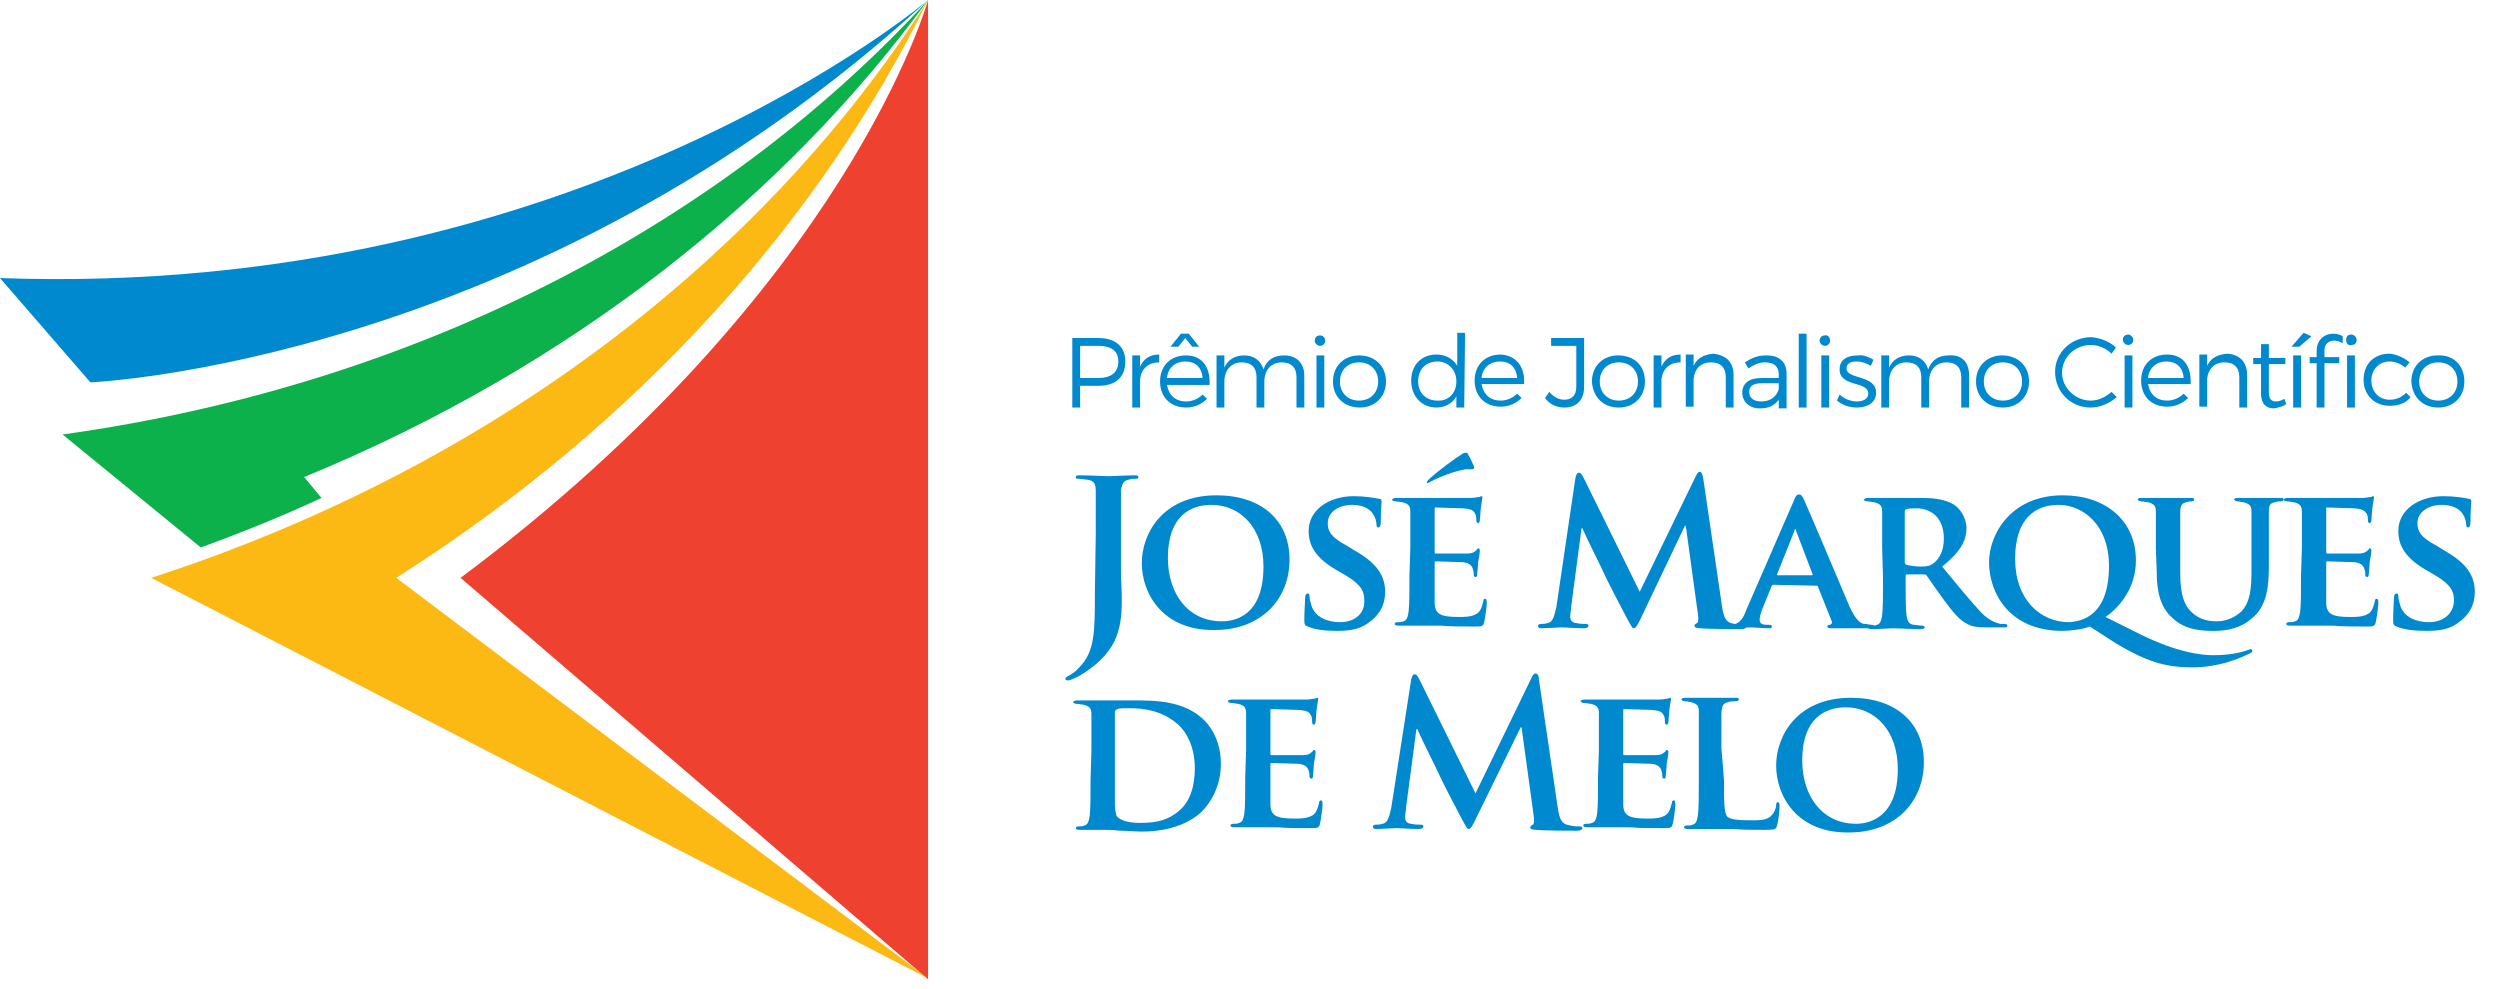 <?xml version="1.0" encoding="utf-8"?>
<!-- Generator: Adobe Illustrator 20.0.0, SVG Export Plug-In . SVG Version: 6.00 Build 0)  -->
<svg version="1.1" id="Camada_1" xmlns="http://www.w3.org/2000/svg" xmlns:xlink="http://www.w3.org/1999/xlink" x="0px" y="0px"
	 viewBox="0 0 287.7 113.8" style="enable-background:new 0 0 287.7 113.8;" xml:space="preserve">
<style type="text/css">
	.st0{fill:#0089CF;}
	.st1{fill:#EF4130;}
	.st2{fill:#FDB913;}
	.st3{fill:#0DB14B;}
</style>
<g>
	<g>
		<path class="st0" d="M126.4,38.9c2,0,3.1,1,3.1,2.7c0,1.8-1.1,2.8-3.1,2.8l-2.1,0v2.5l-0.9,0l0-8L126.4,38.9z M124.3,43.5l2.1,0
			c1.4,0,2.3-0.6,2.3-1.9c0-1.2-0.8-1.8-2.3-1.8l-2.1,0L124.3,43.5z"/>
		<path class="st0" d="M131.2,42.2c0.4-0.9,1.1-1.4,2.2-1.4l0,0.9c-1.3,0-2.1,0.8-2.2,2l0,3.2l-0.9,0l0-6l0.9,0L131.2,42.2z"/>
		<path class="st0" d="M139.2,44.3l-4.9,0c0.2,1.2,1,1.9,2.2,1.9c0.7,0,1.4-0.3,1.9-0.8l0.5,0.5c-0.6,0.6-1.4,1-2.4,1
			c-1.8,0-3-1.2-3-3s1.2-3,3-3C138.3,40.9,139.3,42.2,139.2,44.3z M138.4,43.5c-0.1-1.2-0.8-1.9-2-1.9c-1.1,0-2,0.7-2.1,1.9
			L138.4,43.5z M134.7,39.9l1.2-1.5l0.9,0l1.2,1.5l-0.8,0l-0.8-1l-0.8,1L134.7,39.9z"/>
		<path class="st0" d="M150.1,43.2l0,3.7l-0.9,0l0-3.5c0-1.1-0.6-1.7-1.7-1.7c-1.2,0-2,0.9-2,2.2l0,3l-0.9,0l0-3.5
			c0-1.1-0.6-1.7-1.7-1.7c-1.2,0-2,0.9-2,2.2l0,3l-0.9,0l0-6l0.9,0l0,1.4c0.4-0.9,1.2-1.4,2.3-1.4c1.1,0,1.9,0.6,2.2,1.6
			c0.4-1.1,1.2-1.6,2.4-1.6C149.2,40.9,150.1,41.8,150.1,43.2z"/>
		<path class="st0" d="M152.5,39.2c0,0.4-0.3,0.6-0.6,0.6c-0.3,0-0.6-0.3-0.6-0.6c0-0.4,0.3-0.6,0.6-0.6
			C152.2,38.6,152.5,38.8,152.5,39.2z M151.5,46.9l0-6l0.9,0l0,6L151.5,46.9z"/>
		<path class="st0" d="M159.5,43.9c0,1.8-1.3,3-3,3c-1.8,0-3.1-1.2-3.1-3c0-1.8,1.3-3,3-3C158.2,40.9,159.5,42.1,159.5,43.9z
			 M154.2,43.9c0,1.3,0.9,2.2,2.2,2.2c1.3,0,2.2-0.9,2.2-2.2c0-1.3-0.9-2.2-2.2-2.2C155.1,41.7,154.2,42.6,154.2,43.9z"/>
		<path class="st0" d="M168.5,46.9l-0.9,0l0-1.3c-0.4,0.8-1.3,1.3-2.3,1.3c-1.7,0-2.9-1.3-2.9-3.1c0-1.8,1.2-3,2.9-3
			c1.1,0,1.9,0.5,2.4,1.3l0-3.8l0.9,0L168.5,46.9z M167.6,43.9c0-1.3-0.9-2.3-2.2-2.3c-1.3,0-2.2,0.9-2.2,2.3c0,1.3,0.9,2.2,2.2,2.2
			C166.7,46.2,167.6,45.2,167.6,43.9z"/>
		<path class="st0" d="M175.4,44.2l-4.9,0c0.2,1.2,1,1.9,2.2,1.9c0.7,0,1.4-0.3,1.9-0.8l0.5,0.5c-0.6,0.6-1.4,1-2.4,1
			c-1.8,0-3-1.2-3-3s1.2-3,3-3C174.5,40.9,175.5,42.2,175.4,44.2z M174.6,43.5c-0.1-1.2-0.8-1.9-2-1.9c-1.1,0-2,0.7-2.1,1.9
			L174.6,43.5z"/>
		<path class="st0" d="M182.3,44.5c0,1.6-0.9,2.4-2.3,2.4c-0.9,0-1.7-0.4-2.2-1.1l0.5-0.7c0.5,0.6,1.1,0.9,1.7,0.9
			c0.9,0,1.4-0.5,1.4-1.5l0-4.7l-2.9,0l0-0.9l3.8,0L182.3,44.5z"/>
		<path class="st0" d="M189.3,43.9c0,1.8-1.3,3-3,3c-1.8,0-3-1.2-3.1-3c0-1.8,1.3-3,3-3C188.1,40.9,189.3,42.1,189.3,43.9z
			 M184.1,43.9c0,1.3,0.9,2.2,2.2,2.2c1.3,0,2.2-0.9,2.2-2.2c0-1.3-0.9-2.2-2.2-2.2C185,41.7,184.1,42.6,184.1,43.9z"/>
		<path class="st0" d="M191.2,42.2c0.4-0.9,1.1-1.4,2.2-1.4l0,0.9c-1.3,0-2.1,0.8-2.2,2l0,3.2l-0.9,0l0-6l0.9,0L191.2,42.2z"/>
		<path class="st0" d="M199.5,43.2l0,3.7l-0.9,0l0-3.5c0-1.1-0.6-1.7-1.7-1.7c-1.2,0-1.9,0.8-2,1.9l0,3.2l-0.9,0l0-6l0.9,0l0,1.3
			c0.4-0.9,1.2-1.3,2.3-1.4C198.7,40.9,199.5,41.7,199.5,43.2z"/>
		<path class="st0" d="M204.7,46c-0.5,0.7-1.2,1-2.2,1c-1.2,0-2-0.8-2-1.8c0-1.1,0.8-1.7,2.2-1.7l2,0l0-0.4c0-0.9-0.5-1.4-1.6-1.4
			c-0.7,0-1.3,0.3-1.9,0.7l-0.4-0.7c0.8-0.5,1.4-0.8,2.5-0.8c1.5,0,2.3,0.8,2.3,2.1l0,4l-0.9,0L204.7,46z M204.7,44.8l0-0.7l-1.9,0
			c-1,0-1.5,0.3-1.5,1c0,0.7,0.5,1.1,1.4,1.1C203.7,46.2,204.4,45.7,204.7,44.8z"/>
		<path class="st0" d="M207,46.9l0-8.5l0.9,0l0,8.5L207,46.9z"/>
		<path class="st0" d="M210.6,39.2c0,0.4-0.3,0.6-0.6,0.6c-0.3,0-0.6-0.3-0.6-0.6c0-0.4,0.3-0.6,0.6-0.6
			C210.3,38.5,210.6,38.8,210.6,39.2z M209.6,46.9l0-6l0.9,0l0,6L209.6,46.9z"/>
		<path class="st0" d="M215.6,41.4l-0.3,0.7c-0.5-0.3-1.1-0.5-1.6-0.5c-0.7,0-1.2,0.2-1.2,0.8c0,1.3,3.4,0.7,3.4,2.8
			c0,1.2-1.1,1.7-2.2,1.7c-0.9,0-1.7-0.3-2.3-0.8l0.3-0.7c0.5,0.5,1.3,0.8,2,0.8c0.7,0,1.3-0.3,1.3-0.9c0-1.5-3.3-0.7-3.3-2.8
			c0-1.2,1-1.6,2.1-1.6C214.4,40.8,215.1,41.1,215.6,41.4z"/>
		<path class="st0" d="M226.6,43.2l0,3.7l-0.9,0l0-3.5c0-1.1-0.6-1.7-1.7-1.7c-1.2,0-2,0.9-2,2.2l0,3l-0.9,0l0-3.5
			c0-1.1-0.6-1.7-1.7-1.7c-1.2,0-2,0.9-2,2.2l0,3l-0.9,0l0-6l0.9,0l0,1.4c0.4-0.9,1.2-1.4,2.3-1.4c1.1,0,1.9,0.6,2.2,1.6
			c0.4-1.1,1.2-1.6,2.4-1.6C225.8,40.8,226.6,41.7,226.6,43.2z"/>
		<path class="st0" d="M233.5,43.9c0,1.8-1.3,3-3,3c-1.8,0-3.1-1.2-3.1-3c0-1.8,1.3-3,3-3C232.2,40.9,233.5,42.1,233.5,43.9z
			 M228.3,43.9c0,1.3,0.9,2.2,2.2,2.2c1.3,0,2.2-0.9,2.2-2.2c0-1.3-0.9-2.2-2.2-2.2C229.2,41.7,228.3,42.6,228.3,43.9z"/>
		<path class="st0" d="M243.5,40l-0.5,0.7c-0.6-0.6-1.5-1-2.4-1c-1.8,0-3.3,1.4-3.3,3.2c0,1.7,1.5,3.2,3.3,3.2c0.9,0,1.7-0.4,2.4-1
			l0.6,0.6c-0.8,0.7-1.9,1.2-3,1.2c-2.3,0-4.1-1.8-4.1-4.1c0-2.2,1.8-4,4.2-4C241.7,38.9,242.8,39.3,243.5,40z"/>
		<path class="st0" d="M245.5,39.1c0,0.4-0.3,0.6-0.6,0.6c-0.3,0-0.6-0.3-0.6-0.6c0-0.4,0.3-0.6,0.6-0.6
			C245.2,38.5,245.5,38.8,245.5,39.1z M244.5,46.9l0-6l0.9,0l0,6L244.5,46.9z"/>
		<path class="st0" d="M252.1,44.2l-4.9,0c0.2,1.2,1,1.9,2.2,1.9c0.7,0,1.4-0.3,1.9-0.8l0.5,0.5c-0.6,0.6-1.4,1-2.4,1
			c-1.8,0-3-1.2-3-3c0-1.8,1.2-3,3-3C251.3,40.8,252.2,42.2,252.1,44.2z M251.3,43.5c-0.1-1.2-0.8-1.9-2-1.9c-1.1,0-2,0.7-2.1,1.9
			L251.3,43.5z"/>
		<path class="st0" d="M258.6,43.2l0,3.7l-0.9,0l0-3.5c0-1.1-0.6-1.7-1.7-1.7c-1.2,0-1.9,0.8-2,1.9l0,3.2l-0.9,0l0-6l0.9,0l0,1.3
			c0.4-0.9,1.2-1.3,2.3-1.4C257.8,40.8,258.6,41.7,258.6,43.2z"/>
		<path class="st0" d="M263.1,46.5c-0.4,0.3-0.9,0.4-1.4,0.5c-0.9,0-1.5-0.5-1.5-1.7l0-3.4l-0.9,0l0-0.7l0.9,0l0-1.6l0.9,0l0,1.6
			l1.9,0l0,0.7l-1.9,0l0,3.3c0,0.7,0.3,1,0.8,1c0.3,0,0.6-0.1,1-0.3L263.1,46.5z"/>
		<path class="st0" d="M264.6,39.9l-0.9,0l1.4-1.6l0.9,0.4L264.6,39.9z M263.9,46.9l0-6l0.9,0l0,6L263.9,46.9z"/>
		<path class="st0" d="M266.6,40.4c0-1.3,0.9-2,1.9-2c0.4,0,0.8,0.1,1.1,0.3l0,0.8c-0.3-0.2-0.7-0.3-1-0.3c-0.6,0-1.1,0.4-1.1,1.1
			l0,0.8l1.7,0l0,0.7l-1.7,0l0,5.1l-0.9,0l0-5.1l-0.8,0l0-0.7l0.8,0L266.6,40.4z M270,39.1c0-0.4,0.2-0.6,0.6-0.6
			c0.3,0,0.6,0.3,0.6,0.6c0,0.4-0.2,0.6-0.6,0.6C270.2,39.8,270,39.5,270,39.1z M271,40.9l0,6l-0.9,0l0-6L271,40.9z"/>
		<path class="st0" d="M277.3,41.7l-0.5,0.6c-0.5-0.4-1.1-0.7-1.8-0.7c-1.2,0-2.1,0.9-2.1,2.2c0,1.3,0.9,2.2,2.1,2.2
			c0.8,0,1.4-0.3,1.9-0.8l0.5,0.5c-0.5,0.7-1.4,1-2.4,1c-1.7,0-3-1.2-3-3s1.2-3,3-3C275.9,40.8,276.7,41.2,277.3,41.7z"/>
		<path class="st0" d="M283.6,43.9c0,1.8-1.3,3-3,3c-1.8,0-3-1.2-3.1-3c0-1.8,1.3-3,3-3C282.4,40.8,283.6,42.1,283.6,43.9z
			 M278.4,43.9c0,1.3,0.9,2.2,2.2,2.2c1.3,0,2.2-0.9,2.2-2.2c0-1.3-0.9-2.2-2.2-2.2C279.3,41.7,278.4,42.6,278.4,43.9z"/>
	</g>
	<g>
		<g>
			<path class="st0" d="M126.1,61.5c0-3.6,0-4.2,0-5c0-0.8-0.2-1.2-1-1.3c-0.2,0-0.6-0.1-0.9-0.1c-0.3,0-0.4,0-0.4-0.2
				c0-0.2,0.2-0.2,0.5-0.2c1.2,0,2.7,0.1,3.3,0.1c0.6,0,2-0.1,2.9-0.1c0.3,0,0.5,0,0.5,0.2c0,0.2-0.1,0.2-0.4,0.2
				c-0.3,0-0.4,0-0.7,0.1c-0.6,0.1-0.8,0.5-0.9,1.3c0,0.7,0,1.4,0,5l0,4.3c0,1,0.1,2.1,0.1,3.3c0,1.3-0.1,2.8-0.6,4.1
				c-0.5,1.4-1.7,3-4,4.4c-0.3,0.2-0.7,0.4-1.2,0.6c-0.2,0.1-0.4,0.1-0.5,0.1c-0.1,0-0.2-0.1-0.2-0.2c0-0.1,0.1-0.2,0.5-0.4
				c0.3-0.2,0.7-0.4,1.1-0.9c1.8-1.8,1.8-4.1,1.8-8.7L126.1,61.5z"/>
			<path class="st0" d="M131.4,64.8c0-3.4,2.4-7.8,8.6-7.8c5.2,0,8.4,2.9,8.4,7.4c0,4.6-3.3,8.1-8.6,8.1
				C133.9,72.6,131.4,68.4,131.4,64.8z M145.4,65.2c0-4.4-2.6-7.1-6-7.1c-2.3,0-5,1.2-5,6.1c0,4.1,2.3,7.3,6.2,7.3
				C142.1,71.5,145.4,70.9,145.4,65.2z"/>
			<path class="st0" d="M150.5,72.1c-0.3-0.1-0.4-0.2-0.4-0.7c0-1.1,0.1-2.3,0.1-2.6c0-0.3,0.1-0.5,0.3-0.5c0.2,0,0.2,0.2,0.2,0.3
				c0,0.3,0.1,0.7,0.2,1c0.4,1.5,2,2,3.3,2c1.8,0,2.9-1.1,2.8-2.5c0-0.9-0.2-1.7-2-2.8l-1.2-0.7c-2.4-1.4-3.2-2.8-3.2-4.5
				c0-2.4,2.3-4,5.2-4c1.3,0,2.4,0.2,2.9,0.3c0.2,0,0.3,0.1,0.3,0.3c0,0.3-0.1,0.8-0.1,2.4c0,0.4-0.1,0.6-0.3,0.6
				c-0.1,0-0.2-0.1-0.2-0.4c0-0.2-0.1-0.8-0.5-1.3c-0.3-0.4-1-0.9-2.3-0.9c-1.5,0-2.8,0.8-2.8,2.1c0,0.9,0.3,1.6,2.2,2.6l0.8,0.5
				c2.7,1.5,3.6,3,3.6,4.8c0,1.5-0.6,2.7-2.1,3.7c-1,0.7-2.3,0.8-3.4,0.8C152.6,72.6,151.4,72.5,150.5,72.1z"/>
			<path class="st0" d="M162.3,63.1c0-3,0-3.6,0-4.2c0-0.7-0.2-0.9-0.9-1.1c-0.2,0-0.5-0.1-0.8-0.1c-0.2,0-0.4-0.1-0.4-0.2
				c0-0.1,0.2-0.2,0.5-0.2c1.1,0,2.4,0,3,0c0.7,0,5.2,0,5.6,0c0.4,0,0.7-0.1,0.9-0.1c0.1,0,0.2-0.1,0.3-0.1c0.1,0,0.1,0.1,0.1,0.2
				c0,0.1-0.1,0.4-0.2,1.3c0,0.2-0.1,1.1-0.1,1.3c0,0.1-0.1,0.3-0.2,0.3c-0.1,0-0.2-0.1-0.2-0.3c0-0.1,0-0.5-0.1-0.7
				c-0.2-0.4-0.3-0.6-1.4-0.7c-0.4,0-2.8-0.1-3.2-0.1c-0.1,0-0.1,0.1-0.1,0.2l0,4.9c0,0.1,0,0.2,0.1,0.2c0.5,0,3.1,0,3.6,0
				c0.5,0,0.8-0.1,1-0.3c0.2-0.1,0.2-0.3,0.3-0.3c0.1,0,0.2,0.1,0.2,0.2c0,0.1,0,0.4-0.2,1.4c0,0.4-0.1,1.2-0.1,1.3
				c0,0.2,0,0.4-0.2,0.4c-0.1,0-0.2-0.1-0.2-0.2c0-0.2,0-0.5-0.1-0.7c-0.1-0.4-0.4-0.7-1.1-0.8c-0.4,0-2.7-0.1-3.2-0.1
				c-0.1,0-0.1,0.1-0.1,0.2l0,1.6c0,0.7,0,2.4,0,2.9c0,1.4,0.7,1.7,2.8,1.7c0.5,0,1.4,0,1.9-0.3c0.5-0.2,0.7-0.7,0.9-1.5
				c0-0.2,0.1-0.3,0.2-0.3c0.2,0,0.2,0.3,0.2,0.5c0,0.4-0.2,1.8-0.3,2.2c-0.1,0.5-0.3,0.5-1.1,0.5c-1.5,0-2.8,0-3.8-0.1
				c-1,0-1.8,0-2.4,0c-0.2,0-0.7,0-1.2,0c-0.5,0-1,0-1.4,0c-0.3,0-0.4-0.1-0.4-0.2c0-0.1,0.1-0.2,0.3-0.2c0.3,0,0.5,0,0.7-0.1
				c0.4-0.1,0.5-0.5,0.6-1.1c0.1-0.8,0.1-2.4,0.1-4.2L162.3,63.1z M169.6,53.6c0.1,0.3,0,0.4-0.1,0.4c-0.1,0-0.3,0-0.8,0
				c-1.3,0.2-3.1,0.9-4,1.4c-0.2,0.1-0.4,0.2-0.4,0.2c0,0-0.1,0-0.1-0.1c0-0.1,0.1-0.2,0.2-0.3c0.9-0.9,3.4-2.7,3.8-2.9
				c0.2-0.2,0.4-0.2,0.5-0.2c0.2,0,0.2,0.1,0.3,0.3C169.1,52.5,169.3,53,169.6,53.6z"/>
			<path class="st0" d="M181.3,55c0.1-0.4,0.2-0.6,0.4-0.6c0.2,0,0.3,0.1,0.6,0.7l6.4,13l6.4-13.2c0.2-0.4,0.3-0.6,0.5-0.6
				c0.2,0,0.3,0.2,0.4,0.7l2.1,14.3c0.2,1.5,0.4,2.2,1.1,2.4c0.7,0.2,1.1,0.2,1.4,0.2c0.2,0,0.4,0,0.4,0.2c0,0.2-0.3,0.3-0.6,0.3
				c-0.6,0-3.8,0-4.7-0.1c-0.5,0-0.7-0.1-0.7-0.3c0-0.1,0.1-0.2,0.3-0.3c0.1,0,0.2-0.4,0.1-1l-1.4-10.2l-0.1,0L188.9,71
				c-0.5,1.1-0.7,1.3-0.9,1.3c-0.2,0-0.4-0.5-0.8-1.2c-0.6-1.1-2.4-4.6-2.7-5.3c-0.2-0.5-1.6-3.2-2.4-5l-0.1,0l-1.2,9.1
				c0,0.4-0.1,0.7-0.1,1.1c0,0.4,0.3,0.7,0.7,0.7c0.4,0.1,0.7,0.1,1,0.1c0.2,0,0.4,0,0.4,0.2c0,0.2-0.2,0.3-0.6,0.3
				c-1,0-2-0.1-2.5-0.1c-0.4,0-1.6,0.1-2.3,0.1c-0.2,0-0.4,0-0.4-0.3c0-0.1,0.1-0.2,0.4-0.2c0.2,0,0.4,0,0.7-0.1
				c0.7-0.1,0.8-1.1,1-1.8L181.3,55z"/>
			<path class="st0" d="M204.1,67.3c-0.1,0-0.1,0-0.2,0.1l-1.1,2.7c-0.2,0.5-0.3,1-0.3,1.2c0,0.4,0.2,0.6,0.8,0.6l0.3,0
				c0.3,0,0.3,0.1,0.3,0.2c0,0.2-0.1,0.2-0.3,0.2c-0.7,0-1.6-0.1-2.3-0.1c-0.2,0-1.3,0.1-2.4,0.1c-0.3,0-0.4,0-0.4-0.2
				c0-0.1,0.1-0.2,0.2-0.2c0.2,0,0.4,0,0.6,0c0.9-0.1,1.3-0.7,1.7-1.8l5.4-12.4c0.2-0.6,0.4-0.8,0.6-0.8c0.3,0,0.4,0.2,0.6,0.6
				c0.5,1.1,3.9,9.1,5.2,12.2c0.8,1.8,1.4,2.1,1.8,2.1c0.3,0,0.5,0.1,0.8,0.1c0.2,0,0.3,0.1,0.3,0.2c0,0.2-0.1,0.2-0.9,0.2
				c-0.7,0-2.2,0-3.9,0c-0.4,0-0.6,0-0.6-0.2c0-0.1,0-0.2,0.3-0.2c0.1,0,0.3-0.2,0.2-0.4l-1.6-4c0-0.1-0.1-0.1-0.2-0.1L204.1,67.3z
				 M208.5,66.2c0.1,0,0.1,0,0.1-0.1l-1.9-5c0-0.1,0-0.2-0.1-0.2c-0.1,0-0.1,0.1-0.1,0.2l-2,5c0,0.1,0,0.1,0.1,0.1L208.5,66.2z"/>
			<path class="st0" d="M216.6,63.1c0-3,0-3.6,0-4.2c0-0.7-0.2-0.9-0.9-1.1c-0.2,0-0.5-0.1-0.8-0.1c-0.2,0-0.4-0.1-0.4-0.2
				c0-0.1,0.2-0.2,0.5-0.2c1.1,0,2.4,0,2.8,0c0.7,0,2.6,0,3.2,0c1.3,0,2.8,0.1,3.9,0.8c0.6,0.4,1.4,1.4,1.4,2.7
				c0,1.5-0.8,2.8-2.8,4.4c1.8,2.2,3.3,4,4.5,5.3c1.1,1.1,1.9,1.2,2.2,1.3c0.2,0,0.3,0,0.5,0c0.2,0,0.3,0.1,0.3,0.2
				c0,0.2-0.1,0.2-0.4,0.2l-2,0c-1.1,0-1.7-0.1-2.2-0.4c-0.9-0.4-1.7-1.4-2.8-2.9c-0.8-1.1-1.7-2.4-1.9-2.7
				c-0.1-0.1-0.2-0.1-0.4-0.1l-1.8,0c-0.1,0-0.2,0-0.2,0.2l0,0.3c0,1.8,0,3.4,0.1,4.2c0.1,0.6,0.2,1,0.8,1.1c0.3,0,0.7,0.1,1,0.1
				c0.2,0,0.3,0.1,0.3,0.2c0,0.1-0.2,0.2-0.4,0.2c-1.2,0-2.9-0.1-3.2-0.1c-0.4,0-1.7,0.1-2.5,0.1c-0.3,0-0.4-0.1-0.4-0.2
				c0-0.1,0.1-0.2,0.3-0.2c0.3,0,0.5,0,0.7-0.1c0.4-0.1,0.5-0.5,0.6-1.1c0.1-0.8,0.1-2.4,0.1-4.2L216.6,63.1z M219.2,64.6
				c0,0.2,0,0.3,0.2,0.4c0.4,0.1,1.1,0.2,1.6,0.2c0.8,0,1.1-0.1,1.4-0.3c0.6-0.4,1.3-1.3,1.3-2.9c0-2.8-1.9-3.5-3.1-3.5
				c-0.5,0-1,0-1.2,0.1c-0.1,0-0.2,0.1-0.2,0.3L219.2,64.6z"/>
			<path class="st0" d="M240.5,72.1c-0.7,0.3-2.2,0.5-3.2,0.5c-6,0-8.4-4.3-8.4-7.9c0-3.2,2.5-7.7,8.5-7.7c4.9,0,8.4,2.9,8.4,7.5
				c0,3.5-2.3,5.7-3.5,6.5l4,2c4.3,2.1,7,2.4,8.4,2.4c1.1,0,2.6-0.1,4-0.6c0.1,0,0.2-0.1,0.3-0.1c0.1,0,0.2,0.1,0.2,0.2
				c0,0.1-0.1,0.2-0.3,0.3c-1.2,0.6-3.6,1.6-6.6,1.6c-3.2,0-5.3-0.7-8.7-2.7L240.5,72.1z M242.7,65.1c0-4.7-3-7-5.8-7
				c-2.7,0-5,1.6-5,6.2c0,4.7,2.9,7.3,6.2,7.3C239.7,71.5,242.7,70.8,242.7,65.1z"/>
			<path class="st0" d="M248.1,63.1c0-3,0-3.6,0-4.2c0-0.7-0.2-0.9-0.9-1.1c-0.2,0-0.5-0.1-0.8-0.1c-0.2,0-0.3-0.1-0.4-0.2
				c0-0.1,0.1-0.2,0.4-0.2c1.1,0,2.5,0,3.1,0c0.5,0,1.9,0,2.6,0c0.3,0,0.4,0,0.4,0.2c0,0.1-0.1,0.2-0.3,0.2c-0.2,0-0.3,0-0.6,0.1
				c-0.5,0.1-0.7,0.4-0.7,1.1c0,0.6,0,1.2,0,4.2l0,2.8c0,2.9,0.6,4,1.6,4.8c0.9,0.7,1.9,0.8,2.6,0.8c0.9,0,1.9-0.3,2.8-1.1
				c1.1-1.1,1.2-2.8,1.2-4.8l0-2.5c0-3,0-3.6,0-4.2c0-0.7-0.2-0.9-0.9-1.1c-0.2,0-0.5-0.1-0.7-0.1c-0.2,0-0.3-0.1-0.4-0.2
				c0-0.1,0.1-0.2,0.4-0.2c1.1,0,2.4,0,2.5,0c0.2,0,1.6,0,2.4,0c0.3,0,0.4,0,0.4,0.2c0,0.1-0.1,0.2-0.4,0.2c-0.2,0-0.3,0-0.6,0.1
				c-0.6,0.1-0.7,0.4-0.7,1.1c0,0.6,0,1.2,0,4.2l0,2.1c0,2.2-0.2,4.6-2,6c-1.4,1.2-3,1.4-4.3,1.4c-1.1,0-3.2,0-4.7-1.4
				c-1.1-0.9-1.9-2.4-1.9-5.3L248.1,63.1z"/>
			<path class="st0" d="M264.9,63.1c0-3,0-3.6,0-4.2c0-0.7-0.2-0.9-0.9-1.1c-0.2,0-0.5-0.1-0.8-0.1c-0.2,0-0.4-0.1-0.4-0.2
				c0-0.1,0.2-0.2,0.5-0.2c1.1,0,2.4,0,3,0c0.7,0,5.2,0,5.6,0c0.4,0,0.7-0.1,0.9-0.1c0.1,0,0.2-0.1,0.3-0.1c0.1,0,0.1,0.1,0.1,0.2
				c0,0.1-0.1,0.4-0.2,1.3c0,0.2-0.1,1.1-0.1,1.3c0,0.1-0.1,0.3-0.2,0.3c-0.1,0-0.2-0.1-0.2-0.3c0-0.1,0-0.5-0.1-0.7
				c-0.2-0.3-0.3-0.6-1.4-0.7c-0.4,0-2.8-0.1-3.2-0.1c-0.1,0-0.1,0.1-0.1,0.2l0,4.9c0,0.1,0,0.2,0.1,0.2c0.5,0,3.1,0,3.6,0
				c0.5,0,0.8-0.1,1-0.3c0.2-0.1,0.2-0.3,0.3-0.3s0.2,0.1,0.2,0.2c0,0.1,0,0.4-0.2,1.4c0,0.4-0.1,1.2-0.1,1.3c0,0.2,0,0.4-0.2,0.4
				c-0.1,0-0.2-0.1-0.2-0.2c0-0.2,0-0.5-0.1-0.7c-0.1-0.4-0.4-0.7-1.1-0.8c-0.4,0-2.7-0.1-3.2-0.1c-0.1,0-0.1,0.1-0.1,0.2l0,1.6
				c0,0.7,0,2.4,0,2.9c0,1.4,0.7,1.7,2.8,1.7c0.5,0,1.4,0,1.9-0.3c0.5-0.2,0.7-0.7,0.9-1.5c0-0.2,0.1-0.3,0.2-0.3
				c0.2,0,0.2,0.3,0.2,0.5c0,0.4-0.2,1.8-0.3,2.2c-0.1,0.5-0.3,0.5-1.1,0.5c-1.5,0-2.8,0-3.8-0.1c-1,0-1.8,0-2.4,0
				c-0.2,0-0.7,0-1.2,0c-0.5,0-1,0-1.4,0c-0.3,0-0.4-0.1-0.4-0.2c0-0.1,0.1-0.2,0.3-0.2c0.3,0,0.5,0,0.7-0.1
				c0.4-0.1,0.5-0.5,0.6-1.1c0.1-0.8,0.1-2.4,0.1-4.2L264.9,63.1z"/>
			<path class="st0" d="M275.8,72.1c-0.3-0.1-0.4-0.2-0.4-0.7c0-1.1,0.1-2.3,0.1-2.6c0-0.3,0.1-0.5,0.3-0.5c0.2,0,0.2,0.2,0.2,0.3
				c0,0.3,0.1,0.7,0.2,1c0.4,1.5,2,2,3.3,2c1.8,0,2.9-1.1,2.9-2.5c0-0.9-0.2-1.7-2-2.8l-1.2-0.7c-2.4-1.4-3.2-2.8-3.2-4.5
				c0-2.4,2.3-4,5.2-4c1.3,0,2.4,0.2,2.9,0.3c0.2,0,0.3,0.1,0.3,0.3c0,0.3-0.1,0.8-0.1,2.4c0,0.4-0.1,0.6-0.3,0.6
				c-0.1,0-0.2-0.1-0.2-0.4c0-0.2-0.1-0.8-0.5-1.3c-0.3-0.4-1-0.9-2.3-0.9c-1.5,0-2.8,0.8-2.8,2.1c0,0.9,0.3,1.6,2.2,2.6l0.8,0.5
				c2.7,1.5,3.6,3,3.6,4.8c0,1.5-0.6,2.7-2.1,3.7c-1,0.7-2.3,0.8-3.4,0.8C278,72.6,276.7,72.5,275.8,72.1z"/>
			<path class="st0" d="M125.6,86.4c0-3,0-3.6,0-4.2c0-0.7-0.2-0.9-0.9-1.1c-0.2,0-0.5-0.1-0.8-0.1c-0.2,0-0.4-0.1-0.4-0.2
				c0-0.1,0.2-0.2,0.5-0.2c1.1,0,2.4,0,3,0c0.6,0,2.1,0,3.3,0c2.6,0,6,0,8.3,2.3c1,1,1.9,2.7,1.9,5c0,2.5-1.1,4.4-2.2,5.5
				c-0.9,0.9-3.1,2.3-6.9,2.3c-0.7,0-1.6-0.1-2.5-0.1c-0.8-0.1-1.6-0.1-2.1-0.1c-0.2,0-0.7,0-1.2,0c-0.5,0-1,0-1.4,0
				c-0.3,0-0.4-0.1-0.4-0.2c0-0.1,0.1-0.2,0.3-0.2c0.3,0,0.5,0,0.7-0.1c0.4-0.1,0.5-0.5,0.6-1.1c0.1-0.8,0.1-2.4,0.1-4.2L125.6,86.4
				z M128.3,88.5c0,2.1,0,3.6,0,4c0,0.5,0.1,1.2,0.2,1.4c0.3,0.4,1.1,0.8,2.7,0.8c1.9,0,3.2-0.3,4.5-1.4c1.3-1.1,1.8-2.9,1.8-4.9
				c0-2.5-1-4.2-1.9-5c-1.9-1.7-4.1-1.9-5.7-1.9c-0.4,0-1.1,0-1.3,0.1c-0.2,0.1-0.3,0.2-0.3,0.4c0,0.7,0,2.3,0,3.9L128.3,88.5z"/>
			<path class="st0" d="M143.4,86.3c0-3,0-3.6,0-4.2c0-0.7-0.2-0.9-0.9-1.1c-0.2,0-0.5-0.1-0.8-0.1c-0.2,0-0.4-0.1-0.4-0.2
				c0-0.1,0.2-0.2,0.5-0.2c1.1,0,2.4,0,3,0c0.7,0,5.2,0,5.6,0c0.4,0,0.7-0.1,0.9-0.1c0.1,0,0.2-0.1,0.3-0.1c0.1,0,0.1,0.1,0.1,0.2
				c0,0.1-0.1,0.4-0.2,1.3c0,0.2-0.1,1.1-0.1,1.3c0,0.1-0.1,0.3-0.2,0.3c-0.1,0-0.2-0.1-0.2-0.3c0-0.1,0-0.5-0.1-0.7
				c-0.2-0.4-0.3-0.6-1.4-0.7c-0.4,0-2.8-0.1-3.2-0.1c-0.1,0-0.1,0.1-0.1,0.2l0,4.9c0,0.1,0,0.2,0.1,0.2c0.5,0,3.1,0,3.6,0
				c0.5,0,0.8-0.1,1-0.3c0.2-0.1,0.2-0.3,0.3-0.3c0.1,0,0.2,0.1,0.2,0.2c0,0.1,0,0.4-0.2,1.4c0,0.4-0.1,1.2-0.1,1.3
				c0,0.2,0,0.4-0.2,0.4c-0.1,0-0.2-0.1-0.2-0.2c0-0.2,0-0.5-0.1-0.7c-0.1-0.4-0.4-0.7-1.1-0.8c-0.4,0-2.7-0.1-3.2-0.1
				c-0.1,0-0.1,0.1-0.1,0.2l0,1.6c0,0.7,0,2.4,0,2.9c0,1.4,0.7,1.7,2.8,1.7c0.5,0,1.4,0,1.9-0.3c0.5-0.2,0.7-0.7,0.9-1.5
				c0-0.2,0.1-0.3,0.2-0.3c0.2,0,0.2,0.3,0.2,0.5c0,0.4-0.2,1.8-0.3,2.2c-0.1,0.5-0.3,0.5-1.1,0.5c-1.5,0-2.8,0-3.8-0.1
				c-1,0-1.8,0-2.4,0c-0.2,0-0.7,0-1.2,0c-0.5,0-1,0-1.4,0c-0.3,0-0.4-0.1-0.4-0.2c0-0.1,0.1-0.2,0.3-0.2c0.3,0,0.5,0,0.7-0.1
				c0.4-0.1,0.5-0.5,0.6-1.1c0.1-0.8,0.1-2.4,0.1-4.2L143.4,86.3z"/>
			<path class="st0" d="M162.4,78.2c0.1-0.4,0.2-0.6,0.4-0.6c0.2,0,0.3,0.1,0.6,0.7l6.4,13l6.4-13.2c0.2-0.4,0.3-0.6,0.5-0.6
				c0.2,0,0.4,0.2,0.4,0.7l2.1,14.3c0.2,1.5,0.4,2.2,1.1,2.4c0.7,0.2,1.1,0.2,1.4,0.2c0.2,0,0.4,0,0.4,0.2c0,0.2-0.3,0.3-0.6,0.3
				c-0.6,0-3.8,0-4.7-0.1c-0.5,0-0.7-0.1-0.7-0.3c0-0.1,0.1-0.2,0.3-0.3c0.1,0,0.2-0.4,0.1-1l-1.4-10.2l-0.1,0l-5.1,10.4
				c-0.5,1.1-0.7,1.3-0.9,1.3c-0.2,0-0.4-0.5-0.8-1.2c-0.6-1.1-2.4-4.6-2.7-5.3c-0.2-0.5-1.6-3.2-2.4-5l-0.1,0l-1.2,9.1
				c0,0.4-0.1,0.7-0.1,1.1c0,0.4,0.3,0.7,0.7,0.7c0.4,0.1,0.7,0.1,1,0.1c0.2,0,0.4,0,0.4,0.2c0,0.2-0.2,0.3-0.6,0.3
				c-1,0-2-0.1-2.5-0.1c-0.4,0-1.6,0.1-2.3,0.1c-0.2,0-0.4,0-0.4-0.3c0-0.1,0.1-0.2,0.4-0.2c0.2,0,0.4,0,0.7-0.1
				c0.7-0.1,0.8-1.1,1-1.8L162.4,78.2z"/>
			<path class="st0" d="M184,86.3c0-3,0-3.6,0-4.2c0-0.7-0.2-0.9-0.9-1.1c-0.2,0-0.5-0.1-0.8-0.1c-0.2,0-0.4-0.1-0.4-0.2
				c0-0.1,0.2-0.2,0.5-0.2c1.1,0,2.4,0,3,0c0.7,0,5.2,0,5.6,0c0.4,0,0.7-0.1,0.9-0.1c0.1,0,0.2-0.1,0.3-0.1c0.1,0,0.1,0.1,0.1,0.2
				c0,0.1-0.1,0.4-0.2,1.3c0,0.2-0.1,1.1-0.1,1.3c0,0.1-0.1,0.3-0.2,0.3c-0.1,0-0.2-0.1-0.2-0.3c0-0.1,0-0.5-0.1-0.7
				c-0.2-0.4-0.3-0.6-1.4-0.7c-0.4,0-2.8-0.1-3.2-0.1c-0.1,0-0.1,0.1-0.1,0.2l0,4.9c0,0.1,0,0.2,0.1,0.2c0.5,0,3.1,0,3.6,0
				c0.5,0,0.8-0.1,1-0.3c0.2-0.1,0.2-0.3,0.3-0.3c0.1,0,0.2,0.1,0.2,0.2c0,0.1,0,0.4-0.2,1.4c0,0.4-0.1,1.2-0.1,1.3
				c0,0.2,0,0.4-0.2,0.4c-0.1,0-0.2-0.1-0.2-0.2c0-0.2,0-0.5-0.1-0.7c-0.1-0.4-0.4-0.7-1.1-0.8c-0.4,0-2.7-0.1-3.2-0.1
				c-0.1,0-0.1,0.1-0.1,0.2l0,1.6c0,0.7,0,2.4,0,2.9c0,1.4,0.7,1.7,2.8,1.7c0.5,0,1.4,0,1.9-0.3c0.5-0.2,0.7-0.7,0.9-1.5
				c0-0.2,0.1-0.3,0.2-0.3c0.2,0,0.2,0.3,0.2,0.5c0,0.4-0.2,1.8-0.3,2.2c-0.1,0.5-0.3,0.5-1.1,0.5c-1.5,0-2.8,0-3.8-0.1
				c-1,0-1.8,0-2.4,0c-0.2,0-0.7,0-1.2,0c-0.5,0-1,0-1.4,0c-0.3,0-0.4-0.1-0.4-0.2c0-0.1,0.1-0.2,0.3-0.2c0.3,0,0.5,0,0.7-0.1
				c0.4-0.1,0.5-0.5,0.6-1.1c0.1-0.8,0.1-2.4,0.1-4.2L184,86.3z"/>
			<path class="st0" d="M198.4,89.8c0,2.5,0,3.8,0.4,4.2c0.4,0.3,1.1,0.4,2.7,0.4c1.1,0,1.9,0,2.4-0.6c0.3-0.3,0.5-0.8,0.5-1.2
				c0-0.2,0.1-0.3,0.2-0.3c0.1,0,0.2,0.2,0.2,0.4c0,0.2-0.1,1.7-0.3,2.3c-0.1,0.4-0.2,0.5-1.3,0.5c-1.5,0-2.7,0-3.7-0.1
				c-1,0-1.9,0-2.7,0c-0.2,0-0.7,0-1.2,0c-0.5,0-1,0-1.4,0c-0.3,0-0.4-0.1-0.4-0.2c0-0.1,0.1-0.2,0.3-0.2c0.3,0,0.5,0,0.7-0.1
				c0.4-0.1,0.5-0.5,0.6-1.1c0.1-0.8,0.1-2.4,0.1-4.2l0-3.5c0-3,0-3.6,0-4.2c0-0.7-0.2-0.9-0.9-1.1c-0.2,0-0.4-0.1-0.7-0.1
				c-0.2,0-0.4-0.1-0.4-0.2c0-0.1,0.1-0.2,0.4-0.2c1,0,2.3,0,2.8,0c0.5,0,2.2,0,3,0c0.3,0,0.4,0,0.4,0.2c0,0.1-0.1,0.2-0.4,0.2
				c-0.2,0-0.6,0-0.8,0.1c-0.6,0.1-0.7,0.4-0.8,1.1c0,0.6,0,1.2,0,4.2L198.4,89.8z"/>
			<path class="st0" d="M204.4,88.1c0-3.4,2.4-7.8,8.6-7.8c5.2,0,8.4,2.9,8.4,7.4c0,4.6-3.3,8.1-8.6,8.1
				C206.8,95.9,204.4,91.6,204.4,88.1z M218.4,88.5c0-4.4-2.6-7.1-6-7.1c-2.3,0-5,1.2-5,6.1c0,4.1,2.3,7.3,6.2,7.3
				C215.1,94.8,218.4,94.1,218.4,88.5z"/>
		</g>
	</g>
	<path class="st1" d="M106.8,0v112.7L53,66.5C97.7,33.1,106.8,0,106.8,0z"/>
	<path class="st2" d="M17.4,66.5C58.1,53.3,88.8,28.3,106.8,0c-12.2,25-33,48.6-61.2,66.5l61.2,46.1L17.4,66.5z"/>
	<path class="st3" d="M35,54.9l2,2.4c-4.5,2.1-9.2,4-13.9,5.7L7.2,50c42.4-5.9,77-25.3,99.6-50C90.4,22.5,65.9,42.2,35,54.9z"/>
	<path class="st0" d="M106.8,0c0,0-40.3,34.4-106.8,32L10.4,44C10.4,44,61.2,41.9,106.8,0z"/>
</g>
</svg>
